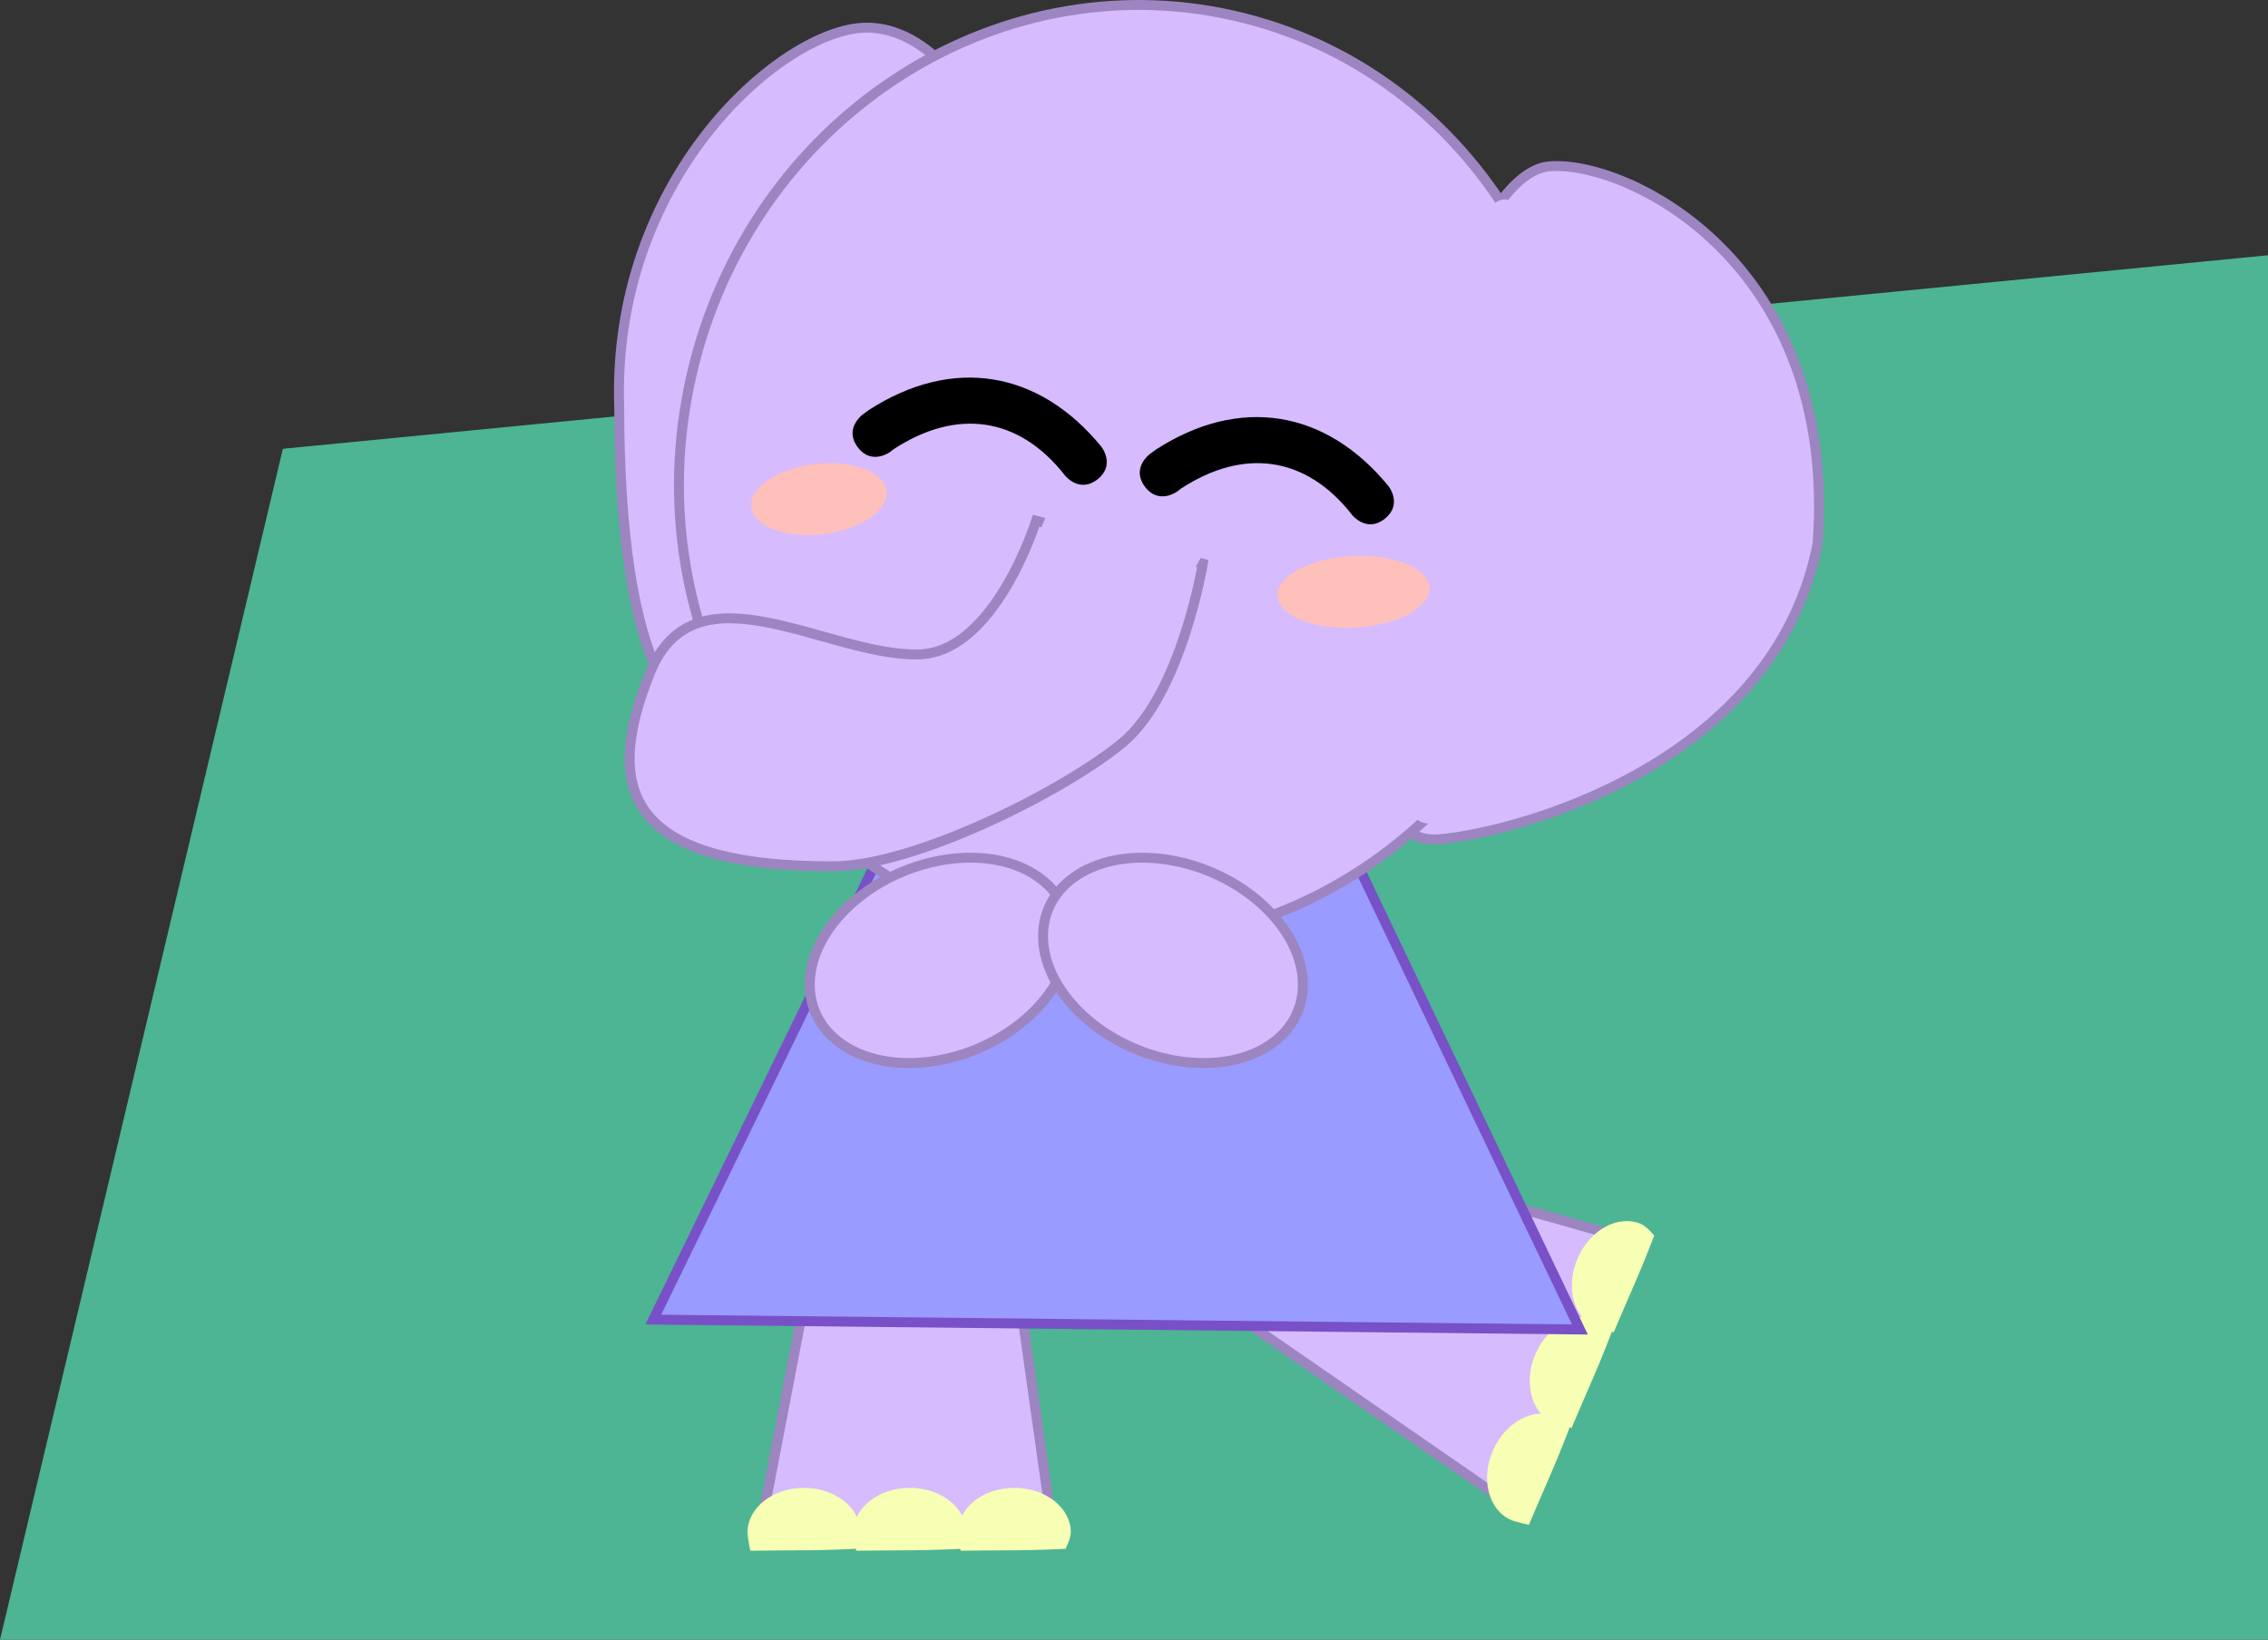 <svg xmlns="http://www.w3.org/2000/svg" xmlns:xlink="http://www.w3.org/1999/xlink" version="1.1" width="228.5" height="165.221" viewBox="0,0,228.5,165.221"><rect x="0" y="0" width="228.5" height="165.221" fill="#333333" stroke="none"/><g><g data-paper-data="{&quot;isPaintingLayer&quot;:true}" fill-rule="nonzero" stroke-linecap="butt" stroke-linejoin="miter" stroke-miterlimit="10" stroke-dasharray="" stroke-dashoffset="0" style="mix-blend-mode: normal"><path d="M272.25,389.041l28.5,-120l200,-19.5v139.5z" fill="#4db494" stroke="none" stroke-width="NaN" transform="matrix(1,0,0,1,-272.25,-223.82)"/><g data-paper-data="{&quot;index&quot;:null}"><path d="M 76.418 155.163 L 82.533 123.364 L 101.694 123.364 L 106.178 155.163 Z " data-paper-data="{&quot;origPos&quot;:null}" fill="#d6bbff" stroke="#9d85c1" stroke-width="1"/><g data-paper-data="{&quot;origPos&quot;:null}"><path d="M 86.69 154.406 C 86.69 155.01 86.156 156.065 86.156 156.065 C 86.156 156.065 83.136 156.212 81.13 156.212 C 78.95 156.212 75.593 156.259 75.593 156.259 C 75.593 156.259 75.311 154.933 75.311 154.406 C 75.311 151.929 77.858 149.922 81 149.922 C 84.142 149.922 86.69 151.929 86.69 154.406 Z " data-paper-data="{&quot;origPos&quot;:null}" stroke-width="1" fill="#f7ffb5" stroke="none"/><path d="M 97.353 154.406 C 97.353 155.01 96.819 156.065 96.819 156.065 C 96.819 156.065 93.799 156.212 91.794 156.212 C 89.613 156.212 86.256 156.259 86.256 156.259 C 86.256 156.259 85.974 154.933 85.974 154.406 C 85.974 151.929 88.522 149.922 91.664 149.922 C 94.806 149.922 97.353 151.929 97.353 154.406 Z " data-paper-data="{&quot;origPos&quot;:null}" stroke-width="1" fill="#f7ffb5" stroke="none"/><path d="M 102.197 149.922 C 105.339 149.922 107.886 151.929 107.886 154.406 C 107.886 155.01 107.353 156.065 107.353 156.065 C 107.353 156.065 104.333 156.212 102.327 156.212 C 100.147 156.212 96.789 156.259 96.789 156.259 C 96.789 156.259 96.508 154.933 96.508 154.406 C 96.508 151.929 99.055 149.922 102.197 149.922 Z " data-paper-data="{&quot;origPos&quot;:null}" stroke-width="1" fill="#f7ffb5" stroke="none"/></g></g><g data-paper-data="{&quot;index&quot;:null}"><path d="M 153.368 152.448 L 126.732 134.034 L 134.456 116.499 L 165.364 125.213 Z " data-paper-data="{&quot;origPos&quot;:null}" fill="#d6bbff" stroke="#9d85c1" stroke-width="1"/><g data-paper-data="{&quot;origPos&quot;:null}"><path d="M 156.816 142.743 C 157.369 142.986 158.119 143.9 158.119 143.9 C 158.119 143.9 157.036 146.722 156.227 148.558 C 155.348 150.554 154.038 153.645 154.038 153.645 C 154.038 153.645 152.711 153.368 152.229 153.156 C 149.963 152.158 149.152 149.017 150.418 146.142 C 151.685 143.266 154.549 141.744 156.816 142.743 Z " data-paper-data="{&quot;origPos&quot;:null}" stroke-width="1" fill="#f7ffb5" stroke="none"/><path d="M 161.114 132.984 C 161.667 133.228 162.417 134.141 162.417 134.141 C 162.417 134.141 161.334 136.964 160.525 138.799 C 159.647 140.795 158.337 143.887 158.337 143.887 C 158.337 143.887 157.01 143.61 156.528 143.397 C 154.261 142.399 153.45 139.258 154.717 136.383 C 155.983 133.507 158.847 131.986 161.114 132.984 Z " data-paper-data="{&quot;origPos&quot;:null}" stroke-width="1" fill="#f7ffb5" stroke="none"/><path d="M 158.963 126.743 C 160.229 123.868 163.094 122.346 165.36 123.344 C 165.913 123.588 166.663 124.502 166.663 124.502 C 166.663 124.502 165.58 127.324 164.771 129.16 C 163.892 131.155 162.583 134.247 162.583 134.247 C 162.583 134.247 161.256 133.97 160.773 133.758 C 158.507 132.759 157.696 129.619 158.963 126.743 Z " data-paper-data="{&quot;origPos&quot;:null}" stroke-width="1" fill="#f7ffb5" stroke="none"/></g></g><path d="M 65.818 132.966 L 89.145 85.043 L 136.265 86.041 L 159.176 133.964 Z " data-paper-data="{&quot;index&quot;:null}" fill="#999bff" stroke="#7850c7" stroke-width="1"/><g><g data-paper-data="{&quot;index&quot;:null}"><path d="M 62.388 41.071 C 61.575 18.2 78.312 3.423 86.764 2.809 C 95.216 2.196 103.02 14.815 104.194 30.994 C 105.368 47.174 97.505 72.05 89.053 72.663 C 80.601 73.276 62.47 87.346 62.388 41.071 Z " data-paper-data="{&quot;origRot&quot;:0,&quot;origPos&quot;:null,&quot;index&quot;:null}" fill="#d6bbff" stroke="#9d85c1" stroke-width="1"/><path d="M 183.125 54.773 C 178.81 77.01 152.843 83.839 145.177 84.55 C 137.511 85.26 142.735 74.694 141.859 58.551 C 140.983 42.409 148.397 17.478 156.062 16.767 C 163.728 16.057 185.203 26.297 183.125 54.773 Z " data-paper-data="{&quot;origRot&quot;:0,&quot;origPos&quot;:null}" fill="#d6bbff" stroke="#9d85c1" stroke-width="1"/><path d="M 157.47 58.921 C 151.01 84.291 126.182 99.869 102.015 93.716 C 77.847 87.563 63.492 62.008 69.952 36.638 C 76.412 11.268 101.24 -4.311 125.407 1.843 C 149.574 7.996 163.929 33.551 157.47 58.921 Z " data-paper-data="{&quot;origPos&quot;:null,&quot;origRot&quot;:0}" fill="#d6bbff" stroke="#9d85c1" stroke-width="1"/><path d="M 89.165 48.952 C 89.972 50.809 87.641 52.915 83.961 53.657 C 80.28 54.398 76.642 53.494 75.836 51.638 C 75.03 49.781 77.36 47.674 81.04 46.933 C 84.721 46.191 88.359 47.095 89.165 48.952 Z " data-paper-data="{&quot;origPos&quot;:null,&quot;origRot&quot;:0}" fill="#ffc0bb" stroke="none" stroke-width="1"/><path d="M 160.725 57.356 C 159.398 67.849 148.389 83.548 143.704 82.963 C 139.019 82.378 142.432 65.732 143.758 55.238 C 145.085 44.744 147.049 19.518 151.734 20.102 C 156.419 20.687 162.051 46.862 160.725 57.356 Z " data-paper-data="{&quot;origRot&quot;:0,&quot;origPos&quot;:null}" fill="#d6bbff" stroke="none" stroke-width="1"/><g data-paper-data="{&quot;origPos&quot;:null,&quot;origRot&quot;:0}"><path d="M 65.495 67.775 C 70.038 56.508 83.391 66.171 92.586 65.939 C 100.269 65.746 104.387 52.469 104.387 52.469 L 121.182 56.796 C 121.182 56.796 119.02 69.983 113.029 74.894 C 107.038 79.804 92.111 87.267 83.978 87.29 C 62.625 87.351 60.953 79.042 65.495 67.775 Z " data-paper-data="{&quot;origPos&quot;:null,&quot;origRot&quot;:0}" stroke="#9d85c1" stroke-width="1" fill="#d6bbff"/><path d="M 100.925 62.497 L 105.729 51.233 L 121.782 54.806 L 115.298 66.172 Z " data-paper-data="{&quot;origRot&quot;:0,&quot;origPos&quot;:null}" stroke="none" stroke-width="1" fill="#d6bbff"/></g><path d="M 143.831 58.497 C 144.798 60.395 142.242 62.444 138.121 63.074 C 134 63.703 129.874 62.675 128.906 60.777 C 127.939 58.879 130.495 56.83 134.616 56.201 C 138.737 55.571 142.863 56.599 143.831 58.497 Z " data-paper-data="{&quot;origPos&quot;:null,&quot;origRot&quot;:0}" fill="#ffc0bb" stroke="none" stroke-width="1"/></g><path d="M 149.017 28.38 C 149.482 25.188 152.446 22.977 155.639 23.442 C 156.541 23.573 157.366 23.905 158.073 24.385 C 161.029 24.609 162.502 34.18 162.73 36.411 C 164.042 49.228 166.631 55.752 163.917 69.949 C 163.338 72.973 161.144 75.448 157.294 74.887 C 148.25 73.57 153.875 58.357 154.25 55.266 C 154.902 49.892 152.407 39.995 150.643 34.652 C 150.204 33.325 147.994 29.187 149.017 28.38 Z " fill="#d6bbff" stroke="none" stroke-width="0.5"/></g><path d="M 115.348 49.038 C 113.951 47.165 115.825 45.768 115.825 45.768 L 116.482 45.284 C 124.885 39.871 133.575 41.27 139.887 48.981 C 139.887 48.981 141.347 50.805 139.524 52.265 C 137.7 53.725 136.239 51.902 136.239 51.902 C 131.576 45.915 125.291 45.132 119.02 49.208 L 118.618 49.514 C 118.618 49.514 116.745 50.911 115.348 49.038 Z " fill="#000000" stroke="none" stroke-width="0.5"/><path d="M 86.414 45.059 C 85.017 43.186 86.891 41.789 86.891 41.789 L 87.548 41.305 C 95.951 35.892 104.641 37.291 110.953 45.002 C 110.953 45.002 112.413 46.826 110.59 48.286 C 108.766 49.746 107.305 47.923 107.305 47.923 C 102.642 41.936 96.357 41.153 90.086 45.229 L 89.684 45.535 C 89.684 45.535 87.811 46.932 86.414 45.059 Z " fill="#000000" stroke="none" stroke-width="0.5"/><path d="M 81.59 98.969 C 81.762 93.387 87.761 87.877 94.988 86.662 C 102.214 85.447 107.933 88.987 107.76 94.57 C 107.587 100.152 101.588 105.662 94.362 106.877 C 87.135 108.092 81.417 104.552 81.59 98.969 Z " data-paper-data="{&quot;origRot&quot;:0,&quot;index&quot;:null}" fill="#d6bbff" stroke="#9d85c1" stroke-width="1"/><path d="M 131.26 98.969 C 131.433 104.552 125.715 108.092 118.488 106.877 C 111.261 105.662 105.262 100.152 105.09 94.57 C 104.917 88.987 110.635 85.447 117.862 86.662 C 125.088 87.877 131.087 93.387 131.26 98.969 Z " data-paper-data="{&quot;origRot&quot;:0,&quot;index&quot;:null}" fill="#d6bbff" stroke="#9d85c1" stroke-width="1"/></g></g></svg>